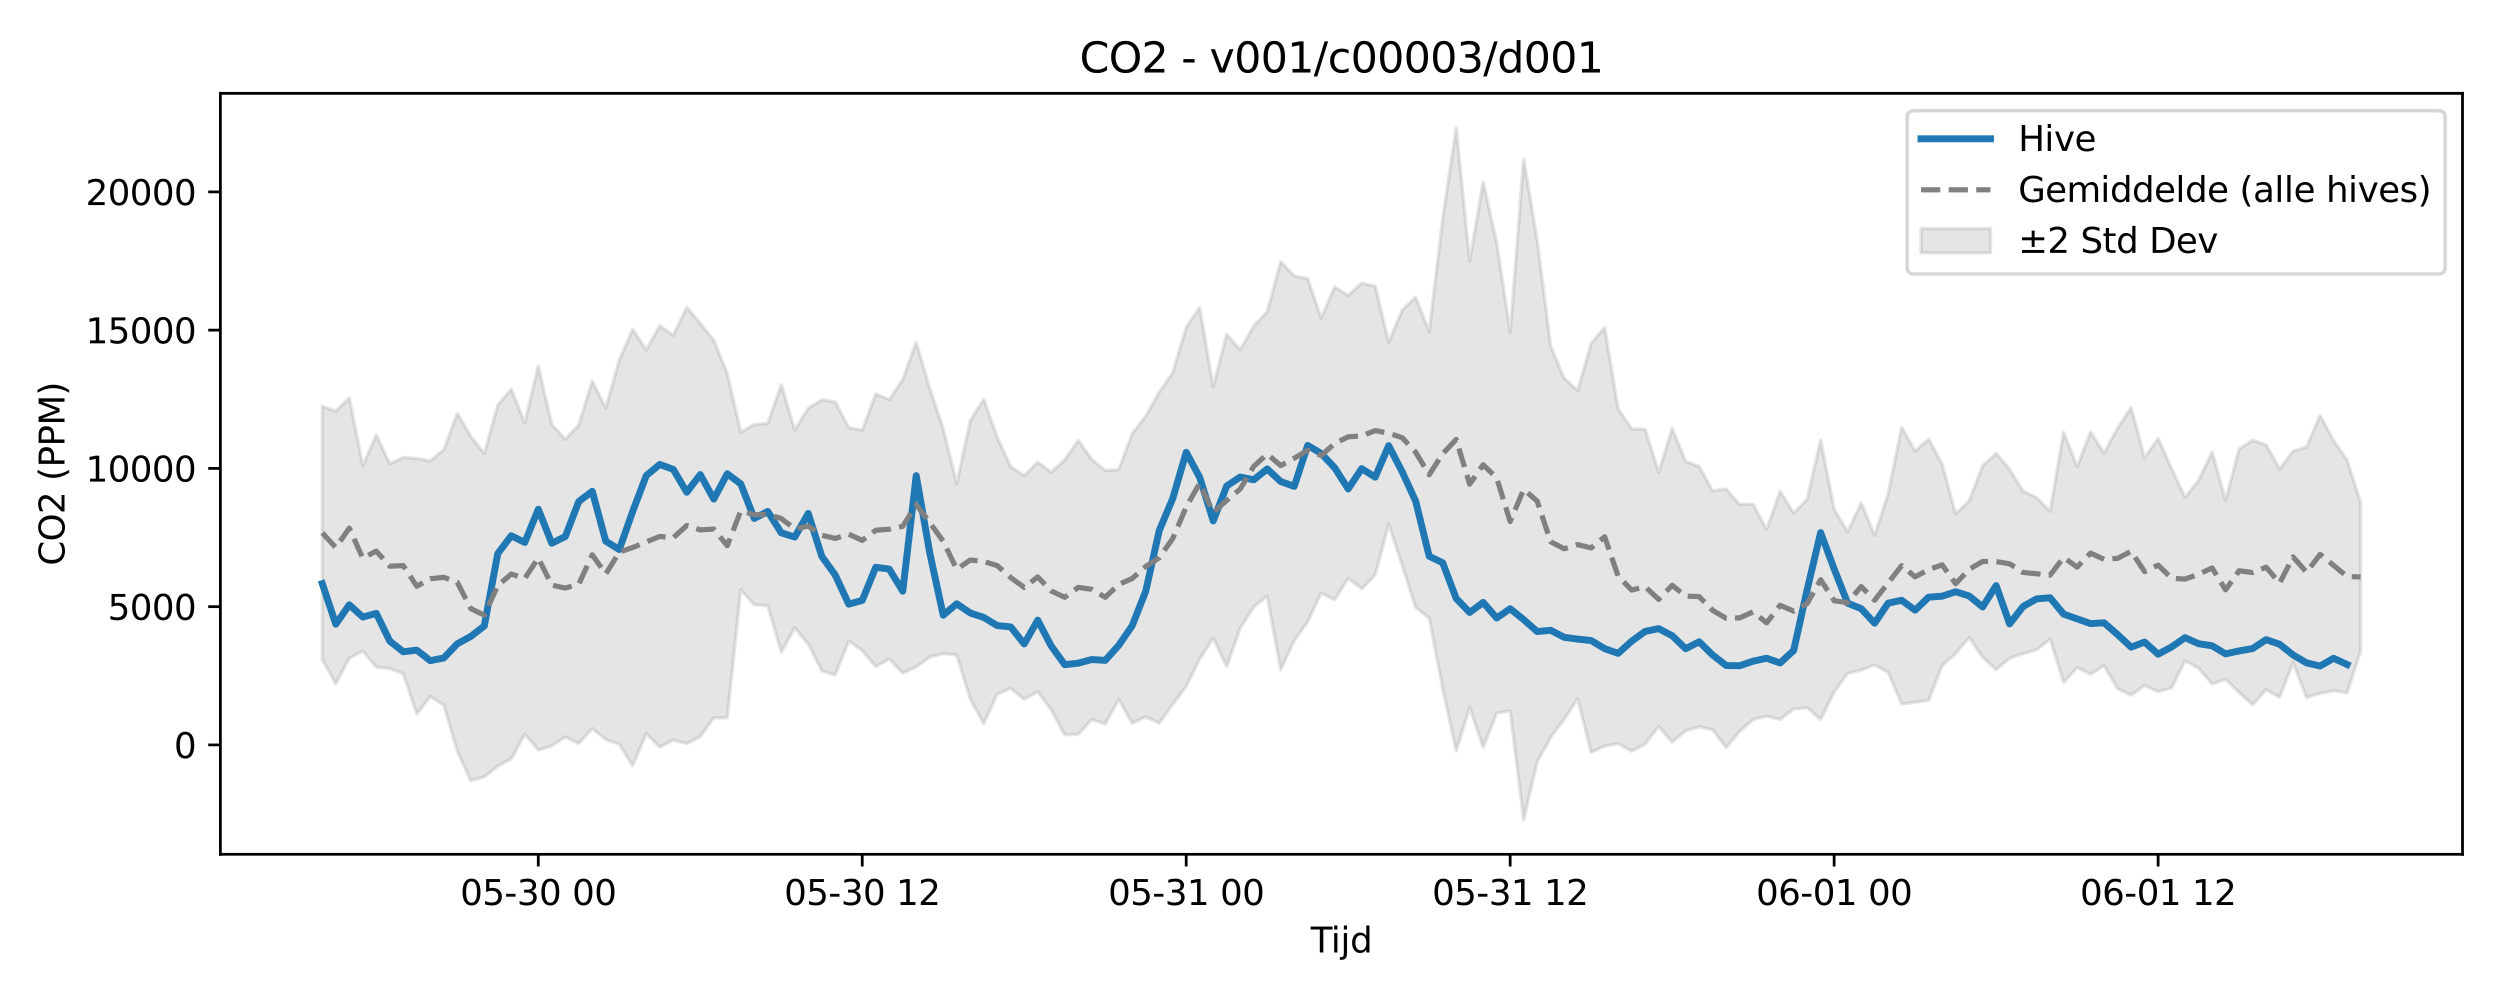 <?xml version="1.0" encoding="utf-8" standalone="no"?>
<!DOCTYPE svg PUBLIC "-//W3C//DTD SVG 1.1//EN"
  "http://www.w3.org/Graphics/SVG/1.1/DTD/svg11.dtd">
<svg xmlns:xlink="http://www.w3.org/1999/xlink" width="720pt" height="288pt" viewBox="0 0 720 288" xmlns="http://www.w3.org/2000/svg" version="1.1">
 <defs>
  <style type="text/css">*{stroke-linejoin: round; stroke-linecap: butt}</style>
 </defs>
 <g id="figure_1">
  <g id="patch_1">
   <path d="M 0 288 
L 720 288 
L 720 0 
L 0 0 
z
" style="fill: #ffffff"/>
  </g>
  <g id="axes_1">
   <g id="patch_2">
    <path d="M 63.47 246.04 
L 709.2 246.04 
L 709.2 26.88 
L 63.47 26.88 
z
" style="fill: #ffffff"/>
   </g>
   <g id="FillBetweenPolyCollection_1">
    <defs>
     <path id="m55200a1347" d="M 92.821 -170.972 
L 92.821 -98.071 
L 96.709 -91.073 
L 100.597 -98.425 
L 104.484 -100.494 
L 108.372 -95.855 
L 112.259 -95.465 
L 116.147 -93.954 
L 120.035 -82.367 
L 123.922 -87.41 
L 127.81 -84.939 
L 131.697 -71.693 
L 135.585 -63.141 
L 139.473 -64.275 
L 143.36 -67.36 
L 147.248 -69.436 
L 151.135 -76.611 
L 155.023 -71.987 
L 158.911 -73.183 
L 162.798 -75.78 
L 166.686 -73.886 
L 170.573 -78.175 
L 174.461 -75.025 
L 178.349 -73.644 
L 182.236 -67.498 
L 186.124 -76.706 
L 190.011 -72.837 
L 193.899 -74.846 
L 197.787 -73.859 
L 201.674 -75.872 
L 205.562 -81.246 
L 209.449 -81.267 
L 213.337 -118.189 
L 217.224 -113.771 
L 221.112 -113.6 
L 225 -100.159 
L 228.887 -107.176 
L 232.775 -102.512 
L 236.662 -94.858 
L 240.55 -93.627 
L 244.438 -103.417 
L 248.325 -100.609 
L 252.213 -96.029 
L 256.1 -98.224 
L 259.988 -94.155 
L 263.876 -95.912 
L 267.763 -98.771 
L 271.651 -99.751 
L 275.538 -99.376 
L 279.426 -86.657 
L 283.314 -79.624 
L 287.201 -88.085 
L 291.089 -89.747 
L 294.976 -86.605 
L 298.864 -88.816 
L 302.752 -83.571 
L 306.639 -76.383 
L 310.527 -76.519 
L 314.414 -80.82 
L 318.302 -79.477 
L 322.19 -86.599 
L 326.077 -79.742 
L 329.965 -81.551 
L 333.852 -79.695 
L 337.74 -85.127 
L 341.628 -90.304 
L 345.515 -98.219 
L 349.403 -104.205 
L 353.29 -96.044 
L 357.178 -107.08 
L 361.066 -113.195 
L 364.953 -116.335 
L 368.841 -95.151 
L 372.728 -103.497 
L 376.616 -108.905 
L 380.504 -117.235 
L 384.391 -115.233 
L 388.279 -121.488 
L 392.166 -118.427 
L 396.054 -122.42 
L 399.942 -137.067 
L 403.829 -125.183 
L 407.717 -113.085 
L 411.604 -110.001 
L 415.492 -89.713 
L 419.38 -71.7 
L 423.267 -84.316 
L 427.155 -72.768 
L 431.042 -82.601 
L 434.93 -83.304 
L 438.818 -51.922 
L 442.705 -68.562 
L 446.593 -75.65 
L 450.48 -80.87 
L 454.368 -86.763 
L 458.256 -71.301 
L 462.143 -73.111 
L 466.031 -73.869 
L 469.918 -71.629 
L 473.806 -73.724 
L 477.694 -78.782 
L 481.581 -74.279 
L 485.469 -77.502 
L 489.356 -78.667 
L 493.244 -77.838 
L 497.132 -72.668 
L 501.019 -77.336 
L 504.907 -80.811 
L 508.794 -81.745 
L 512.682 -80.799 
L 516.57 -83.781 
L 520.457 -84.152 
L 524.345 -80.753 
L 528.232 -88.667 
L 532.12 -94.09 
L 536.008 -94.985 
L 539.895 -96.492 
L 543.783 -94.39 
L 547.67 -85.267 
L 551.558 -85.727 
L 555.446 -86.34 
L 559.333 -96.282 
L 563.221 -99.778 
L 567.108 -104.398 
L 570.996 -98.752 
L 574.883 -95.131 
L 578.771 -98.405 
L 582.659 -99.74 
L 586.546 -100.87 
L 590.434 -103.971 
L 594.321 -91.457 
L 598.209 -95.737 
L 602.097 -93.824 
L 605.984 -96.32 
L 609.872 -89.676 
L 613.759 -87.791 
L 617.647 -90.602 
L 621.535 -88.768 
L 625.422 -89.904 
L 629.31 -97.682 
L 633.197 -95.595 
L 637.085 -91.046 
L 640.973 -92.357 
L 644.86 -88.549 
L 648.748 -85.011 
L 652.635 -89.403 
L 656.523 -87.203 
L 660.411 -97.173 
L 664.298 -87.071 
L 668.186 -88.318 
L 672.073 -89.09 
L 675.961 -88.459 
L 679.849 -100.453 
L 679.849 -143.225 
L 679.849 -143.225 
L 675.961 -155.512 
L 672.073 -161.163 
L 668.186 -168.36 
L 664.298 -159.303 
L 660.411 -158.035 
L 656.523 -152.917 
L 652.635 -159.908 
L 648.748 -161.177 
L 644.86 -158.709 
L 640.973 -143.911 
L 637.085 -157.805 
L 633.197 -149.636 
L 629.31 -144.768 
L 625.422 -153.038 
L 621.535 -161.717 
L 617.647 -156.164 
L 613.759 -170.634 
L 609.872 -164.734 
L 605.984 -157.496 
L 602.097 -163.586 
L 598.209 -153.614 
L 594.321 -163.489 
L 590.434 -140.756 
L 586.546 -144.681 
L 582.659 -146.538 
L 578.771 -152.852 
L 574.883 -157.408 
L 570.996 -153.861 
L 567.108 -143.687 
L 563.221 -140.007 
L 559.333 -154.355 
L 555.446 -161.549 
L 551.558 -158.014 
L 547.67 -164.933 
L 543.783 -145.781 
L 539.895 -133.8 
L 536.008 -143.188 
L 532.12 -134.823 
L 528.232 -141.303 
L 524.345 -161.325 
L 520.457 -144.22 
L 516.57 -140.188 
L 512.682 -146.579 
L 508.794 -135.495 
L 504.907 -142.749 
L 501.019 -142.751 
L 497.132 -147.178 
L 493.244 -146.598 
L 489.356 -153.692 
L 485.469 -155.138 
L 481.581 -164.575 
L 477.694 -151.958 
L 473.806 -164.339 
L 469.918 -164.493 
L 466.031 -170.208 
L 462.143 -193.689 
L 458.256 -189.083 
L 454.368 -175.531 
L 450.48 -179.03 
L 446.593 -188.304 
L 442.705 -218.811 
L 438.818 -242.199 
L 434.93 -192.287 
L 431.042 -218.107 
L 427.155 -235.524 
L 423.267 -212.795 
L 419.38 -251.158 
L 415.492 -224.921 
L 411.604 -192.546 
L 407.717 -202.408 
L 403.829 -198.702 
L 399.942 -189.408 
L 396.054 -205.574 
L 392.166 -206.46 
L 388.279 -202.915 
L 384.391 -205.356 
L 380.504 -196.381 
L 376.616 -207.728 
L 372.728 -208.551 
L 368.841 -212.655 
L 364.953 -198.155 
L 361.066 -194.141 
L 357.178 -187.254 
L 353.29 -191.743 
L 349.403 -176.579 
L 345.515 -199.451 
L 341.628 -193.696 
L 337.74 -180.675 
L 333.852 -175.017 
L 329.965 -168.133 
L 326.077 -163.066 
L 322.19 -152.728 
L 318.302 -152.481 
L 314.414 -155.745 
L 310.527 -161.154 
L 306.639 -155.549 
L 302.752 -152.002 
L 298.864 -154.885 
L 294.976 -151.012 
L 291.089 -153.552 
L 287.201 -162.116 
L 283.314 -172.989 
L 279.426 -166.77 
L 275.538 -148.71 
L 271.651 -164.48 
L 267.763 -176.213 
L 263.876 -189.406 
L 259.988 -178.653 
L 256.1 -172.926 
L 252.213 -174.547 
L 248.325 -164.127 
L 244.438 -164.88 
L 240.55 -172.238 
L 236.662 -172.831 
L 232.775 -170.418 
L 228.887 -164.184 
L 225 -177.209 
L 221.112 -166.044 
L 217.224 -165.766 
L 213.337 -163.523 
L 209.449 -180.419 
L 205.562 -190.023 
L 201.674 -194.892 
L 197.787 -199.475 
L 193.899 -191.406 
L 190.011 -194.183 
L 186.124 -187.211 
L 182.236 -193.154 
L 178.349 -184.334 
L 174.461 -170.399 
L 170.573 -178.251 
L 166.686 -165.634 
L 162.798 -161.48 
L 158.911 -165.787 
L 155.023 -182.633 
L 151.135 -166.181 
L 147.248 -175.899 
L 143.36 -171.351 
L 139.473 -157.384 
L 135.585 -162.318 
L 131.697 -168.92 
L 127.81 -158.513 
L 123.922 -155.232 
L 120.035 -155.971 
L 116.147 -156.246 
L 112.259 -154.419 
L 108.372 -162.709 
L 104.484 -153.933 
L 100.597 -173.377 
L 96.709 -169.549 
L 92.821 -170.972 
z
" style="stroke: #808080; stroke-opacity: 0.2"/>
    </defs>
    <g clip-path="url(#p425485fee0)">
     <use xlink:href="#m55200a1347" x="0" y="288" style="fill: #808080; fill-opacity: 0.2; stroke: #808080; stroke-opacity: 0.2"/>
    </g>
   </g>
   <g id="matplotlib.axis_1">
    <g id="xtick_1">
     <g id="line2d_1">
      <defs>
       <path id="m45bf98c469" d="M 0 0 
L 0 3.5 
" style="stroke: #000000; stroke-width: 0.8"/>
      </defs>
      <g>
       <use xlink:href="#m45bf98c469" x="155.023" y="246.04" style="stroke: #000000; stroke-width: 0.8"/>
      </g>
     </g>
     <g id="text_1">
      <!-- 05-30 00 -->
      <g transform="translate(132.542 260.638) scale(0.1 -0.1)">
       <defs>
        <path id="DejaVuSans-30" d="M 2034 4250 
Q 1547 4250 1301 3770 
Q 1056 3291 1056 2328 
Q 1056 1369 1301 889 
Q 1547 409 2034 409 
Q 2525 409 2770 889 
Q 3016 1369 3016 2328 
Q 3016 3291 2770 3770 
Q 2525 4250 2034 4250 
z
M 2034 4750 
Q 2819 4750 3233 4129 
Q 3647 3509 3647 2328 
Q 3647 1150 3233 529 
Q 2819 -91 2034 -91 
Q 1250 -91 836 529 
Q 422 1150 422 2328 
Q 422 3509 836 4129 
Q 1250 4750 2034 4750 
z
" transform="scale(0.016)"/>
        <path id="DejaVuSans-35" d="M 691 4666 
L 3169 4666 
L 3169 4134 
L 1269 4134 
L 1269 2991 
Q 1406 3038 1543 3061 
Q 1681 3084 1819 3084 
Q 2600 3084 3056 2656 
Q 3513 2228 3513 1497 
Q 3513 744 3044 326 
Q 2575 -91 1722 -91 
Q 1428 -91 1123 -41 
Q 819 9 494 109 
L 494 744 
Q 775 591 1075 516 
Q 1375 441 1709 441 
Q 2250 441 2565 725 
Q 2881 1009 2881 1497 
Q 2881 1984 2565 2268 
Q 2250 2553 1709 2553 
Q 1456 2553 1204 2497 
Q 953 2441 691 2322 
L 691 4666 
z
" transform="scale(0.016)"/>
        <path id="DejaVuSans-2d" d="M 313 2009 
L 1997 2009 
L 1997 1497 
L 313 1497 
L 313 2009 
z
" transform="scale(0.016)"/>
        <path id="DejaVuSans-33" d="M 2597 2516 
Q 3050 2419 3304 2112 
Q 3559 1806 3559 1356 
Q 3559 666 3084 287 
Q 2609 -91 1734 -91 
Q 1441 -91 1130 -33 
Q 819 25 488 141 
L 488 750 
Q 750 597 1062 519 
Q 1375 441 1716 441 
Q 2309 441 2620 675 
Q 2931 909 2931 1356 
Q 2931 1769 2642 2001 
Q 2353 2234 1838 2234 
L 1294 2234 
L 1294 2753 
L 1863 2753 
Q 2328 2753 2575 2939 
Q 2822 3125 2822 3475 
Q 2822 3834 2567 4026 
Q 2313 4219 1838 4219 
Q 1578 4219 1281 4162 
Q 984 4106 628 3988 
L 628 4550 
Q 988 4650 1302 4700 
Q 1616 4750 1894 4750 
Q 2613 4750 3031 4423 
Q 3450 4097 3450 3541 
Q 3450 3153 3228 2886 
Q 3006 2619 2597 2516 
z
" transform="scale(0.016)"/>
        <path id="DejaVuSans-20" transform="scale(0.016)"/>
       </defs>
       <use xlink:href="#DejaVuSans-30"/>
       <use xlink:href="#DejaVuSans-35" transform="translate(63.623 0)"/>
       <use xlink:href="#DejaVuSans-2d" transform="translate(127.246 0)"/>
       <use xlink:href="#DejaVuSans-33" transform="translate(163.33 0)"/>
       <use xlink:href="#DejaVuSans-30" transform="translate(226.953 0)"/>
       <use xlink:href="#DejaVuSans-20" transform="translate(290.576 0)"/>
       <use xlink:href="#DejaVuSans-30" transform="translate(322.363 0)"/>
       <use xlink:href="#DejaVuSans-30" transform="translate(385.986 0)"/>
      </g>
     </g>
    </g>
    <g id="xtick_2">
     <g id="line2d_2">
      <g>
       <use xlink:href="#m45bf98c469" x="248.325" y="246.04" style="stroke: #000000; stroke-width: 0.8"/>
      </g>
     </g>
     <g id="text_2">
      <!-- 05-30 12 -->
      <g transform="translate(225.845 260.638) scale(0.1 -0.1)">
       <defs>
        <path id="DejaVuSans-31" d="M 794 531 
L 1825 531 
L 1825 4091 
L 703 3866 
L 703 4441 
L 1819 4666 
L 2450 4666 
L 2450 531 
L 3481 531 
L 3481 0 
L 794 0 
L 794 531 
z
" transform="scale(0.016)"/>
        <path id="DejaVuSans-32" d="M 1228 531 
L 3431 531 
L 3431 0 
L 469 0 
L 469 531 
Q 828 903 1448 1529 
Q 2069 2156 2228 2338 
Q 2531 2678 2651 2914 
Q 2772 3150 2772 3378 
Q 2772 3750 2511 3984 
Q 2250 4219 1831 4219 
Q 1534 4219 1204 4116 
Q 875 4013 500 3803 
L 500 4441 
Q 881 4594 1212 4672 
Q 1544 4750 1819 4750 
Q 2544 4750 2975 4387 
Q 3406 4025 3406 3419 
Q 3406 3131 3298 2873 
Q 3191 2616 2906 2266 
Q 2828 2175 2409 1742 
Q 1991 1309 1228 531 
z
" transform="scale(0.016)"/>
       </defs>
       <use xlink:href="#DejaVuSans-30"/>
       <use xlink:href="#DejaVuSans-35" transform="translate(63.623 0)"/>
       <use xlink:href="#DejaVuSans-2d" transform="translate(127.246 0)"/>
       <use xlink:href="#DejaVuSans-33" transform="translate(163.33 0)"/>
       <use xlink:href="#DejaVuSans-30" transform="translate(226.953 0)"/>
       <use xlink:href="#DejaVuSans-20" transform="translate(290.576 0)"/>
       <use xlink:href="#DejaVuSans-31" transform="translate(322.363 0)"/>
       <use xlink:href="#DejaVuSans-32" transform="translate(385.986 0)"/>
      </g>
     </g>
    </g>
    <g id="xtick_3">
     <g id="line2d_3">
      <g>
       <use xlink:href="#m45bf98c469" x="341.628" y="246.04" style="stroke: #000000; stroke-width: 0.8"/>
      </g>
     </g>
     <g id="text_3">
      <!-- 05-31 00 -->
      <g transform="translate(319.147 260.638) scale(0.1 -0.1)">
       <use xlink:href="#DejaVuSans-30"/>
       <use xlink:href="#DejaVuSans-35" transform="translate(63.623 0)"/>
       <use xlink:href="#DejaVuSans-2d" transform="translate(127.246 0)"/>
       <use xlink:href="#DejaVuSans-33" transform="translate(163.33 0)"/>
       <use xlink:href="#DejaVuSans-31" transform="translate(226.953 0)"/>
       <use xlink:href="#DejaVuSans-20" transform="translate(290.576 0)"/>
       <use xlink:href="#DejaVuSans-30" transform="translate(322.363 0)"/>
       <use xlink:href="#DejaVuSans-30" transform="translate(385.986 0)"/>
      </g>
     </g>
    </g>
    <g id="xtick_4">
     <g id="line2d_4">
      <g>
       <use xlink:href="#m45bf98c469" x="434.93" y="246.04" style="stroke: #000000; stroke-width: 0.8"/>
      </g>
     </g>
     <g id="text_4">
      <!-- 05-31 12 -->
      <g transform="translate(412.45 260.638) scale(0.1 -0.1)">
       <use xlink:href="#DejaVuSans-30"/>
       <use xlink:href="#DejaVuSans-35" transform="translate(63.623 0)"/>
       <use xlink:href="#DejaVuSans-2d" transform="translate(127.246 0)"/>
       <use xlink:href="#DejaVuSans-33" transform="translate(163.33 0)"/>
       <use xlink:href="#DejaVuSans-31" transform="translate(226.953 0)"/>
       <use xlink:href="#DejaVuSans-20" transform="translate(290.576 0)"/>
       <use xlink:href="#DejaVuSans-31" transform="translate(322.363 0)"/>
       <use xlink:href="#DejaVuSans-32" transform="translate(385.986 0)"/>
      </g>
     </g>
    </g>
    <g id="xtick_5">
     <g id="line2d_5">
      <g>
       <use xlink:href="#m45bf98c469" x="528.232" y="246.04" style="stroke: #000000; stroke-width: 0.8"/>
      </g>
     </g>
     <g id="text_5">
      <!-- 06-01 00 -->
      <g transform="translate(505.752 260.638) scale(0.1 -0.1)">
       <defs>
        <path id="DejaVuSans-36" d="M 2113 2584 
Q 1688 2584 1439 2293 
Q 1191 2003 1191 1497 
Q 1191 994 1439 701 
Q 1688 409 2113 409 
Q 2538 409 2786 701 
Q 3034 994 3034 1497 
Q 3034 2003 2786 2293 
Q 2538 2584 2113 2584 
z
M 3366 4563 
L 3366 3988 
Q 3128 4100 2886 4159 
Q 2644 4219 2406 4219 
Q 1781 4219 1451 3797 
Q 1122 3375 1075 2522 
Q 1259 2794 1537 2939 
Q 1816 3084 2150 3084 
Q 2853 3084 3261 2657 
Q 3669 2231 3669 1497 
Q 3669 778 3244 343 
Q 2819 -91 2113 -91 
Q 1303 -91 875 529 
Q 447 1150 447 2328 
Q 447 3434 972 4092 
Q 1497 4750 2381 4750 
Q 2619 4750 2861 4703 
Q 3103 4656 3366 4563 
z
" transform="scale(0.016)"/>
       </defs>
       <use xlink:href="#DejaVuSans-30"/>
       <use xlink:href="#DejaVuSans-36" transform="translate(63.623 0)"/>
       <use xlink:href="#DejaVuSans-2d" transform="translate(127.246 0)"/>
       <use xlink:href="#DejaVuSans-30" transform="translate(163.33 0)"/>
       <use xlink:href="#DejaVuSans-31" transform="translate(226.953 0)"/>
       <use xlink:href="#DejaVuSans-20" transform="translate(290.576 0)"/>
       <use xlink:href="#DejaVuSans-30" transform="translate(322.363 0)"/>
       <use xlink:href="#DejaVuSans-30" transform="translate(385.986 0)"/>
      </g>
     </g>
    </g>
    <g id="xtick_6">
     <g id="line2d_6">
      <g>
       <use xlink:href="#m45bf98c469" x="621.535" y="246.04" style="stroke: #000000; stroke-width: 0.8"/>
      </g>
     </g>
     <g id="text_6">
      <!-- 06-01 12 -->
      <g transform="translate(599.054 260.638) scale(0.1 -0.1)">
       <use xlink:href="#DejaVuSans-30"/>
       <use xlink:href="#DejaVuSans-36" transform="translate(63.623 0)"/>
       <use xlink:href="#DejaVuSans-2d" transform="translate(127.246 0)"/>
       <use xlink:href="#DejaVuSans-30" transform="translate(163.33 0)"/>
       <use xlink:href="#DejaVuSans-31" transform="translate(226.953 0)"/>
       <use xlink:href="#DejaVuSans-20" transform="translate(290.576 0)"/>
       <use xlink:href="#DejaVuSans-31" transform="translate(322.363 0)"/>
       <use xlink:href="#DejaVuSans-32" transform="translate(385.986 0)"/>
      </g>
     </g>
    </g>
    <g id="text_7">
     <!-- Tijd -->
     <g transform="translate(377.485 274.317) scale(0.1 -0.1)">
      <defs>
       <path id="DejaVuSans-54" d="M -19 4666 
L 3928 4666 
L 3928 4134 
L 2272 4134 
L 2272 0 
L 1638 0 
L 1638 4134 
L -19 4134 
L -19 4666 
z
" transform="scale(0.016)"/>
       <path id="DejaVuSans-69" d="M 603 3500 
L 1178 3500 
L 1178 0 
L 603 0 
L 603 3500 
z
M 603 4863 
L 1178 4863 
L 1178 4134 
L 603 4134 
L 603 4863 
z
" transform="scale(0.016)"/>
       <path id="DejaVuSans-6a" d="M 603 3500 
L 1178 3500 
L 1178 -63 
Q 1178 -731 923 -1031 
Q 669 -1331 103 -1331 
L -116 -1331 
L -116 -844 
L 38 -844 
Q 366 -844 484 -692 
Q 603 -541 603 -63 
L 603 3500 
z
M 603 4863 
L 1178 4863 
L 1178 4134 
L 603 4134 
L 603 4863 
z
" transform="scale(0.016)"/>
       <path id="DejaVuSans-64" d="M 2906 2969 
L 2906 4863 
L 3481 4863 
L 3481 0 
L 2906 0 
L 2906 525 
Q 2725 213 2448 61 
Q 2172 -91 1784 -91 
Q 1150 -91 751 415 
Q 353 922 353 1747 
Q 353 2572 751 3078 
Q 1150 3584 1784 3584 
Q 2172 3584 2448 3432 
Q 2725 3281 2906 2969 
z
M 947 1747 
Q 947 1113 1208 752 
Q 1469 391 1925 391 
Q 2381 391 2643 752 
Q 2906 1113 2906 1747 
Q 2906 2381 2643 2742 
Q 2381 3103 1925 3103 
Q 1469 3103 1208 2742 
Q 947 2381 947 1747 
z
" transform="scale(0.016)"/>
      </defs>
      <use xlink:href="#DejaVuSans-54"/>
      <use xlink:href="#DejaVuSans-69" transform="translate(57.959 0)"/>
      <use xlink:href="#DejaVuSans-6a" transform="translate(85.742 0)"/>
      <use xlink:href="#DejaVuSans-64" transform="translate(113.525 0)"/>
     </g>
    </g>
   </g>
   <g id="matplotlib.axis_2">
    <g id="ytick_1">
     <g id="line2d_7">
      <defs>
       <path id="mad88cb68be" d="M 0 0 
L -3.5 0 
" style="stroke: #000000; stroke-width: 0.8"/>
      </defs>
      <g>
       <use xlink:href="#mad88cb68be" x="63.47" y="214.532" style="stroke: #000000; stroke-width: 0.8"/>
      </g>
     </g>
     <g id="text_8">
      <!-- 0 -->
      <g transform="translate(50.108 218.331) scale(0.1 -0.1)">
       <use xlink:href="#DejaVuSans-30"/>
      </g>
     </g>
    </g>
    <g id="ytick_2">
     <g id="line2d_8">
      <g>
       <use xlink:href="#mad88cb68be" x="63.47" y="174.716" style="stroke: #000000; stroke-width: 0.8"/>
      </g>
     </g>
     <g id="text_9">
      <!-- 5000 -->
      <g transform="translate(31.02 178.515) scale(0.1 -0.1)">
       <use xlink:href="#DejaVuSans-35"/>
       <use xlink:href="#DejaVuSans-30" transform="translate(63.623 0)"/>
       <use xlink:href="#DejaVuSans-30" transform="translate(127.246 0)"/>
       <use xlink:href="#DejaVuSans-30" transform="translate(190.869 0)"/>
      </g>
     </g>
    </g>
    <g id="ytick_3">
     <g id="line2d_9">
      <g>
       <use xlink:href="#mad88cb68be" x="63.47" y="134.9" style="stroke: #000000; stroke-width: 0.8"/>
      </g>
     </g>
     <g id="text_10">
      <!-- 10000 -->
      <g transform="translate(24.657 138.699) scale(0.1 -0.1)">
       <use xlink:href="#DejaVuSans-31"/>
       <use xlink:href="#DejaVuSans-30" transform="translate(63.623 0)"/>
       <use xlink:href="#DejaVuSans-30" transform="translate(127.246 0)"/>
       <use xlink:href="#DejaVuSans-30" transform="translate(190.869 0)"/>
       <use xlink:href="#DejaVuSans-30" transform="translate(254.492 0)"/>
      </g>
     </g>
    </g>
    <g id="ytick_4">
     <g id="line2d_10">
      <g>
       <use xlink:href="#mad88cb68be" x="63.47" y="95.084" style="stroke: #000000; stroke-width: 0.8"/>
      </g>
     </g>
     <g id="text_11">
      <!-- 15000 -->
      <g transform="translate(24.657 98.883) scale(0.1 -0.1)">
       <use xlink:href="#DejaVuSans-31"/>
       <use xlink:href="#DejaVuSans-35" transform="translate(63.623 0)"/>
       <use xlink:href="#DejaVuSans-30" transform="translate(127.246 0)"/>
       <use xlink:href="#DejaVuSans-30" transform="translate(190.869 0)"/>
       <use xlink:href="#DejaVuSans-30" transform="translate(254.492 0)"/>
      </g>
     </g>
    </g>
    <g id="ytick_5">
     <g id="line2d_11">
      <g>
       <use xlink:href="#mad88cb68be" x="63.47" y="55.268" style="stroke: #000000; stroke-width: 0.8"/>
      </g>
     </g>
     <g id="text_12">
      <!-- 20000 -->
      <g transform="translate(24.657 59.067) scale(0.1 -0.1)">
       <use xlink:href="#DejaVuSans-32"/>
       <use xlink:href="#DejaVuSans-30" transform="translate(63.623 0)"/>
       <use xlink:href="#DejaVuSans-30" transform="translate(127.246 0)"/>
       <use xlink:href="#DejaVuSans-30" transform="translate(190.869 0)"/>
       <use xlink:href="#DejaVuSans-30" transform="translate(254.492 0)"/>
      </g>
     </g>
    </g>
    <g id="text_13">
     <!-- CO2 (PPM) -->
     <g transform="translate(18.578 162.903) rotate(-90) scale(0.1 -0.1)">
      <defs>
       <path id="DejaVuSans-43" d="M 4122 4306 
L 4122 3641 
Q 3803 3938 3442 4084 
Q 3081 4231 2675 4231 
Q 1875 4231 1450 3742 
Q 1025 3253 1025 2328 
Q 1025 1406 1450 917 
Q 1875 428 2675 428 
Q 3081 428 3442 575 
Q 3803 722 4122 1019 
L 4122 359 
Q 3791 134 3420 21 
Q 3050 -91 2638 -91 
Q 1578 -91 968 557 
Q 359 1206 359 2328 
Q 359 3453 968 4101 
Q 1578 4750 2638 4750 
Q 3056 4750 3426 4639 
Q 3797 4528 4122 4306 
z
" transform="scale(0.016)"/>
       <path id="DejaVuSans-4f" d="M 2522 4238 
Q 1834 4238 1429 3725 
Q 1025 3213 1025 2328 
Q 1025 1447 1429 934 
Q 1834 422 2522 422 
Q 3209 422 3611 934 
Q 4013 1447 4013 2328 
Q 4013 3213 3611 3725 
Q 3209 4238 2522 4238 
z
M 2522 4750 
Q 3503 4750 4090 4092 
Q 4678 3434 4678 2328 
Q 4678 1225 4090 567 
Q 3503 -91 2522 -91 
Q 1538 -91 948 565 
Q 359 1222 359 2328 
Q 359 3434 948 4092 
Q 1538 4750 2522 4750 
z
" transform="scale(0.016)"/>
       <path id="DejaVuSans-28" d="M 1984 4856 
Q 1566 4138 1362 3434 
Q 1159 2731 1159 2009 
Q 1159 1288 1364 580 
Q 1569 -128 1984 -844 
L 1484 -844 
Q 1016 -109 783 600 
Q 550 1309 550 2009 
Q 550 2706 781 3412 
Q 1013 4119 1484 4856 
L 1984 4856 
z
" transform="scale(0.016)"/>
       <path id="DejaVuSans-50" d="M 1259 4147 
L 1259 2394 
L 2053 2394 
Q 2494 2394 2734 2622 
Q 2975 2850 2975 3272 
Q 2975 3691 2734 3919 
Q 2494 4147 2053 4147 
L 1259 4147 
z
M 628 4666 
L 2053 4666 
Q 2838 4666 3239 4311 
Q 3641 3956 3641 3272 
Q 3641 2581 3239 2228 
Q 2838 1875 2053 1875 
L 1259 1875 
L 1259 0 
L 628 0 
L 628 4666 
z
" transform="scale(0.016)"/>
       <path id="DejaVuSans-4d" d="M 628 4666 
L 1569 4666 
L 2759 1491 
L 3956 4666 
L 4897 4666 
L 4897 0 
L 4281 0 
L 4281 4097 
L 3078 897 
L 2444 897 
L 1241 4097 
L 1241 0 
L 628 0 
L 628 4666 
z
" transform="scale(0.016)"/>
       <path id="DejaVuSans-29" d="M 513 4856 
L 1013 4856 
Q 1481 4119 1714 3412 
Q 1947 2706 1947 2009 
Q 1947 1309 1714 600 
Q 1481 -109 1013 -844 
L 513 -844 
Q 928 -128 1133 580 
Q 1338 1288 1338 2009 
Q 1338 2731 1133 3434 
Q 928 4138 513 4856 
z
" transform="scale(0.016)"/>
      </defs>
      <use xlink:href="#DejaVuSans-43"/>
      <use xlink:href="#DejaVuSans-4f" transform="translate(69.824 0)"/>
      <use xlink:href="#DejaVuSans-32" transform="translate(148.535 0)"/>
      <use xlink:href="#DejaVuSans-20" transform="translate(212.158 0)"/>
      <use xlink:href="#DejaVuSans-28" transform="translate(243.945 0)"/>
      <use xlink:href="#DejaVuSans-50" transform="translate(282.959 0)"/>
      <use xlink:href="#DejaVuSans-50" transform="translate(343.262 0)"/>
      <use xlink:href="#DejaVuSans-4d" transform="translate(403.564 0)"/>
      <use xlink:href="#DejaVuSans-29" transform="translate(489.844 0)"/>
     </g>
    </g>
   </g>
   <g id="line2d_12">
    <path d="M 92.821 168.094 
L 96.709 179.762 
L 100.597 174.187 
L 104.484 177.702 
L 108.372 176.659 
L 112.259 184.643 
L 116.147 187.714 
L 120.035 187.244 
L 123.922 190.278 
L 127.81 189.49 
L 131.697 185.418 
L 135.585 183.295 
L 139.473 180.285 
L 143.36 159.434 
L 147.248 154.293 
L 151.135 156.225 
L 155.023 146.669 
L 158.911 156.459 
L 162.798 154.526 
L 166.686 144.44 
L 170.573 141.493 
L 174.461 155.851 
L 178.349 158.272 
L 182.236 147.224 
L 186.124 136.965 
L 190.011 133.75 
L 193.899 135.186 
L 197.787 141.769 
L 201.674 136.678 
L 205.562 143.726 
L 209.449 136.458 
L 213.337 139.367 
L 217.224 149.311 
L 221.112 147.304 
L 225 153.451 
L 228.887 154.672 
L 232.775 147.874 
L 236.662 160.215 
L 240.55 165.614 
L 244.438 173.994 
L 248.325 172.921 
L 252.213 163.363 
L 256.1 163.902 
L 259.988 170.254 
L 263.876 136.999 
L 267.763 159.203 
L 271.651 177.19 
L 275.538 173.888 
L 279.426 176.537 
L 283.314 177.832 
L 287.201 180.165 
L 291.089 180.553 
L 294.976 185.453 
L 298.864 178.612 
L 302.752 186.047 
L 306.639 191.42 
L 310.527 190.998 
L 314.414 189.944 
L 318.302 190.188 
L 322.19 185.861 
L 326.077 180.186 
L 329.965 170.291 
L 333.852 152.828 
L 337.74 143.59 
L 341.628 130.271 
L 345.515 137.475 
L 349.403 150.011 
L 353.29 139.97 
L 357.178 137.379 
L 361.066 138.191 
L 364.953 135.056 
L 368.841 138.68 
L 372.728 140.081 
L 376.616 128.274 
L 380.504 130.594 
L 384.391 134.725 
L 388.279 140.814 
L 392.166 134.971 
L 396.054 137.416 
L 399.942 128.349 
L 403.829 135.874 
L 407.717 144.363 
L 411.604 160.183 
L 415.492 162.089 
L 419.38 172.348 
L 423.267 176.375 
L 427.155 173.495 
L 431.042 177.991 
L 434.93 175.305 
L 438.818 178.45 
L 442.705 181.88 
L 446.593 181.524 
L 450.48 183.539 
L 454.368 184.067 
L 458.256 184.473 
L 462.143 186.817 
L 466.031 188.163 
L 469.918 184.648 
L 473.806 181.843 
L 477.694 181.044 
L 481.581 183.08 
L 485.469 186.828 
L 489.356 184.832 
L 493.244 188.641 
L 497.132 191.672 
L 501.019 191.736 
L 504.907 190.411 
L 508.794 189.579 
L 512.682 190.931 
L 516.57 187.34 
L 520.457 169.853 
L 524.345 153.393 
L 528.232 163.843 
L 532.12 173.72 
L 536.008 175.281 
L 539.895 179.475 
L 543.783 173.715 
L 547.67 172.879 
L 551.558 175.727 
L 555.446 171.979 
L 559.333 171.7 
L 563.221 170.424 
L 567.108 171.637 
L 570.996 174.803 
L 574.883 168.656 
L 578.771 179.679 
L 582.659 174.657 
L 586.546 172.475 
L 590.434 172.157 
L 594.321 176.871 
L 602.097 179.597 
L 605.984 179.372 
L 609.872 182.759 
L 613.759 186.374 
L 617.647 184.909 
L 621.535 188.404 
L 625.422 186.313 
L 629.31 183.642 
L 633.197 185.394 
L 637.085 185.992 
L 640.973 188.314 
L 644.86 187.47 
L 648.748 186.784 
L 652.635 184.221 
L 656.523 185.542 
L 660.411 188.633 
L 664.298 190.91 
L 668.186 191.818 
L 672.073 189.575 
L 675.961 191.375 
L 675.961 191.375 
" clip-path="url(#p425485fee0)" style="fill: none; stroke: #1f77b4; stroke-width: 2; stroke-linecap: square"/>
   </g>
   <g id="line2d_13">
    <path d="M 92.821 153.478 
L 96.709 157.689 
L 100.597 152.099 
L 104.484 160.786 
L 108.372 158.718 
L 112.259 163.058 
L 116.147 162.9 
L 120.035 168.831 
L 123.922 166.679 
L 127.81 166.274 
L 131.697 167.694 
L 135.585 175.27 
L 139.473 177.171 
L 143.36 168.645 
L 147.248 165.332 
L 151.135 166.604 
L 155.023 160.69 
L 158.911 168.515 
L 162.798 169.37 
L 166.686 168.24 
L 170.573 159.787 
L 174.461 165.288 
L 178.349 159.011 
L 182.236 157.674 
L 190.011 154.49 
L 193.899 154.874 
L 197.787 151.333 
L 201.674 152.618 
L 205.562 152.365 
L 209.449 157.157 
L 213.337 147.144 
L 217.224 148.232 
L 221.112 148.178 
L 225 149.316 
L 228.887 152.32 
L 232.775 151.535 
L 236.662 154.156 
L 240.55 155.068 
L 244.438 153.852 
L 248.325 155.632 
L 252.213 152.712 
L 256.1 152.425 
L 259.988 151.596 
L 263.876 145.341 
L 267.763 150.508 
L 271.651 155.884 
L 275.538 163.957 
L 279.426 161.287 
L 283.314 161.694 
L 287.201 162.899 
L 291.089 166.351 
L 294.976 169.192 
L 298.864 166.15 
L 302.752 170.213 
L 306.639 172.034 
L 310.527 169.163 
L 314.414 169.717 
L 318.302 172.021 
L 322.19 168.336 
L 326.077 166.596 
L 329.965 163.158 
L 333.852 160.644 
L 337.74 155.099 
L 341.628 146 
L 345.515 139.165 
L 349.403 147.608 
L 353.29 144.107 
L 357.178 140.833 
L 361.066 134.332 
L 364.953 130.755 
L 368.841 134.097 
L 372.728 131.976 
L 376.616 129.683 
L 380.504 131.192 
L 384.391 127.706 
L 388.279 125.799 
L 392.166 125.557 
L 396.054 124.003 
L 399.942 124.762 
L 403.829 126.058 
L 407.717 130.253 
L 411.604 136.726 
L 415.492 130.683 
L 419.38 126.571 
L 423.267 139.445 
L 427.155 133.854 
L 431.042 137.646 
L 434.93 150.205 
L 438.818 140.94 
L 442.705 144.313 
L 446.593 156.023 
L 450.48 158.05 
L 454.368 156.853 
L 458.256 157.808 
L 462.143 154.6 
L 466.031 165.962 
L 469.918 169.939 
L 473.806 168.968 
L 477.694 172.63 
L 481.581 168.573 
L 485.469 171.68 
L 489.356 171.82 
L 493.244 175.782 
L 497.132 178.077 
L 501.019 177.956 
L 504.907 176.22 
L 508.794 179.38 
L 512.682 174.311 
L 516.57 176.016 
L 520.457 173.814 
L 524.345 166.961 
L 528.232 173.015 
L 532.12 173.543 
L 536.008 168.914 
L 539.895 172.854 
L 547.67 162.9 
L 551.558 166.13 
L 555.446 164.055 
L 559.333 162.682 
L 563.221 168.107 
L 567.108 163.957 
L 570.996 161.693 
L 574.883 161.731 
L 578.771 162.371 
L 582.659 164.861 
L 590.434 165.636 
L 594.321 160.527 
L 598.209 163.325 
L 602.097 159.295 
L 605.984 161.092 
L 609.872 160.795 
L 613.759 158.787 
L 617.647 164.617 
L 621.535 162.757 
L 625.422 166.529 
L 629.31 166.775 
L 633.197 165.385 
L 637.085 163.575 
L 640.973 169.866 
L 644.86 164.371 
L 648.748 164.906 
L 652.635 163.344 
L 656.523 167.94 
L 660.411 160.396 
L 664.298 164.813 
L 668.186 159.661 
L 675.961 166.015 
L 679.849 166.161 
L 679.849 166.161 
" clip-path="url(#p425485fee0)" style="fill: none; stroke-dasharray: 5.55,2.4; stroke-dashoffset: 0; stroke: #808080; stroke-width: 1.5"/>
   </g>
   <g id="patch_3">
    <path d="M 63.47 246.04 
L 63.47 26.88 
" style="fill: none; stroke: #000000; stroke-width: 0.8; stroke-linejoin: miter; stroke-linecap: square"/>
   </g>
   <g id="patch_4">
    <path d="M 709.2 246.04 
L 709.2 26.88 
" style="fill: none; stroke: #000000; stroke-width: 0.8; stroke-linejoin: miter; stroke-linecap: square"/>
   </g>
   <g id="patch_5">
    <path d="M 63.47 246.04 
L 709.2 246.04 
" style="fill: none; stroke: #000000; stroke-width: 0.8; stroke-linejoin: miter; stroke-linecap: square"/>
   </g>
   <g id="patch_6">
    <path d="M 63.47 26.88 
L 709.2 26.88 
" style="fill: none; stroke: #000000; stroke-width: 0.8; stroke-linejoin: miter; stroke-linecap: square"/>
   </g>
   <g id="text_14">
    <!-- CO2 - v001/c00003/d001 -->
    <g transform="translate(310.932 20.88) scale(0.12 -0.12)">
     <defs>
      <path id="DejaVuSans-76" d="M 191 3500 
L 800 3500 
L 1894 563 
L 2988 3500 
L 3597 3500 
L 2284 0 
L 1503 0 
L 191 3500 
z
" transform="scale(0.016)"/>
      <path id="DejaVuSans-2f" d="M 1625 4666 
L 2156 4666 
L 531 -594 
L 0 -594 
L 1625 4666 
z
" transform="scale(0.016)"/>
      <path id="DejaVuSans-63" d="M 3122 3366 
L 3122 2828 
Q 2878 2963 2633 3030 
Q 2388 3097 2138 3097 
Q 1578 3097 1268 2742 
Q 959 2388 959 1747 
Q 959 1106 1268 751 
Q 1578 397 2138 397 
Q 2388 397 2633 464 
Q 2878 531 3122 666 
L 3122 134 
Q 2881 22 2623 -34 
Q 2366 -91 2075 -91 
Q 1284 -91 818 406 
Q 353 903 353 1747 
Q 353 2603 823 3093 
Q 1294 3584 2113 3584 
Q 2378 3584 2631 3529 
Q 2884 3475 3122 3366 
z
" transform="scale(0.016)"/>
     </defs>
     <use xlink:href="#DejaVuSans-43"/>
     <use xlink:href="#DejaVuSans-4f" transform="translate(69.824 0)"/>
     <use xlink:href="#DejaVuSans-32" transform="translate(148.535 0)"/>
     <use xlink:href="#DejaVuSans-20" transform="translate(212.158 0)"/>
     <use xlink:href="#DejaVuSans-2d" transform="translate(243.945 0)"/>
     <use xlink:href="#DejaVuSans-20" transform="translate(280.029 0)"/>
     <use xlink:href="#DejaVuSans-76" transform="translate(311.816 0)"/>
     <use xlink:href="#DejaVuSans-30" transform="translate(370.996 0)"/>
     <use xlink:href="#DejaVuSans-30" transform="translate(434.619 0)"/>
     <use xlink:href="#DejaVuSans-31" transform="translate(498.242 0)"/>
     <use xlink:href="#DejaVuSans-2f" transform="translate(561.865 0)"/>
     <use xlink:href="#DejaVuSans-63" transform="translate(595.557 0)"/>
     <use xlink:href="#DejaVuSans-30" transform="translate(650.537 0)"/>
     <use xlink:href="#DejaVuSans-30" transform="translate(714.16 0)"/>
     <use xlink:href="#DejaVuSans-30" transform="translate(777.783 0)"/>
     <use xlink:href="#DejaVuSans-30" transform="translate(841.406 0)"/>
     <use xlink:href="#DejaVuSans-33" transform="translate(905.029 0)"/>
     <use xlink:href="#DejaVuSans-2f" transform="translate(968.652 0)"/>
     <use xlink:href="#DejaVuSans-64" transform="translate(1002.344 0)"/>
     <use xlink:href="#DejaVuSans-30" transform="translate(1065.82 0)"/>
     <use xlink:href="#DejaVuSans-30" transform="translate(1129.443 0)"/>
     <use xlink:href="#DejaVuSans-31" transform="translate(1193.066 0)"/>
    </g>
   </g>
   <g id="legend_1">
    <g id="patch_7">
     <path d="M 551.256 78.914 
L 702.2 78.914 
Q 704.2 78.914 704.2 76.914 
L 704.2 33.88 
Q 704.2 31.88 702.2 31.88 
L 551.256 31.88 
Q 549.256 31.88 549.256 33.88 
L 549.256 76.914 
Q 549.256 78.914 551.256 78.914 
z
" style="fill: #ffffff; opacity: 0.8; stroke: #cccccc; stroke-linejoin: miter"/>
    </g>
    <g id="line2d_14">
     <path d="M 553.256 39.978 
L 563.256 39.978 
L 573.256 39.978 
" style="fill: none; stroke: #1f77b4; stroke-width: 2; stroke-linecap: square"/>
    </g>
    <g id="text_15">
     <!-- Hive -->
     <g transform="translate(581.256 43.478) scale(0.1 -0.1)">
      <defs>
       <path id="DejaVuSans-48" d="M 628 4666 
L 1259 4666 
L 1259 2753 
L 3553 2753 
L 3553 4666 
L 4184 4666 
L 4184 0 
L 3553 0 
L 3553 2222 
L 1259 2222 
L 1259 0 
L 628 0 
L 628 4666 
z
" transform="scale(0.016)"/>
       <path id="DejaVuSans-65" d="M 3597 1894 
L 3597 1613 
L 953 1613 
Q 991 1019 1311 708 
Q 1631 397 2203 397 
Q 2534 397 2845 478 
Q 3156 559 3463 722 
L 3463 178 
Q 3153 47 2828 -22 
Q 2503 -91 2169 -91 
Q 1331 -91 842 396 
Q 353 884 353 1716 
Q 353 2575 817 3079 
Q 1281 3584 2069 3584 
Q 2775 3584 3186 3129 
Q 3597 2675 3597 1894 
z
M 3022 2063 
Q 3016 2534 2758 2815 
Q 2500 3097 2075 3097 
Q 1594 3097 1305 2825 
Q 1016 2553 972 2059 
L 3022 2063 
z
" transform="scale(0.016)"/>
      </defs>
      <use xlink:href="#DejaVuSans-48"/>
      <use xlink:href="#DejaVuSans-69" transform="translate(75.195 0)"/>
      <use xlink:href="#DejaVuSans-76" transform="translate(102.979 0)"/>
      <use xlink:href="#DejaVuSans-65" transform="translate(162.158 0)"/>
     </g>
    </g>
    <g id="line2d_15">
     <path d="M 553.256 54.657 
L 563.256 54.657 
L 573.256 54.657 
" style="fill: none; stroke-dasharray: 5.55,2.4; stroke-dashoffset: 0; stroke: #808080; stroke-width: 1.5"/>
    </g>
    <g id="text_16">
     <!-- Gemiddelde (alle hives) -->
     <g transform="translate(581.256 58.157) scale(0.1 -0.1)">
      <defs>
       <path id="DejaVuSans-47" d="M 3809 666 
L 3809 1919 
L 2778 1919 
L 2778 2438 
L 4434 2438 
L 4434 434 
Q 4069 175 3628 42 
Q 3188 -91 2688 -91 
Q 1594 -91 976 548 
Q 359 1188 359 2328 
Q 359 3472 976 4111 
Q 1594 4750 2688 4750 
Q 3144 4750 3555 4637 
Q 3966 4525 4313 4306 
L 4313 3634 
Q 3963 3931 3569 4081 
Q 3175 4231 2741 4231 
Q 1884 4231 1454 3753 
Q 1025 3275 1025 2328 
Q 1025 1384 1454 906 
Q 1884 428 2741 428 
Q 3075 428 3337 486 
Q 3600 544 3809 666 
z
" transform="scale(0.016)"/>
       <path id="DejaVuSans-6d" d="M 3328 2828 
Q 3544 3216 3844 3400 
Q 4144 3584 4550 3584 
Q 5097 3584 5394 3201 
Q 5691 2819 5691 2113 
L 5691 0 
L 5113 0 
L 5113 2094 
Q 5113 2597 4934 2840 
Q 4756 3084 4391 3084 
Q 3944 3084 3684 2787 
Q 3425 2491 3425 1978 
L 3425 0 
L 2847 0 
L 2847 2094 
Q 2847 2600 2669 2842 
Q 2491 3084 2119 3084 
Q 1678 3084 1418 2786 
Q 1159 2488 1159 1978 
L 1159 0 
L 581 0 
L 581 3500 
L 1159 3500 
L 1159 2956 
Q 1356 3278 1631 3431 
Q 1906 3584 2284 3584 
Q 2666 3584 2933 3390 
Q 3200 3197 3328 2828 
z
" transform="scale(0.016)"/>
       <path id="DejaVuSans-6c" d="M 603 4863 
L 1178 4863 
L 1178 0 
L 603 0 
L 603 4863 
z
" transform="scale(0.016)"/>
       <path id="DejaVuSans-61" d="M 2194 1759 
Q 1497 1759 1228 1600 
Q 959 1441 959 1056 
Q 959 750 1161 570 
Q 1363 391 1709 391 
Q 2188 391 2477 730 
Q 2766 1069 2766 1631 
L 2766 1759 
L 2194 1759 
z
M 3341 1997 
L 3341 0 
L 2766 0 
L 2766 531 
Q 2569 213 2275 61 
Q 1981 -91 1556 -91 
Q 1019 -91 701 211 
Q 384 513 384 1019 
Q 384 1609 779 1909 
Q 1175 2209 1959 2209 
L 2766 2209 
L 2766 2266 
Q 2766 2663 2505 2880 
Q 2244 3097 1772 3097 
Q 1472 3097 1187 3025 
Q 903 2953 641 2809 
L 641 3341 
Q 956 3463 1253 3523 
Q 1550 3584 1831 3584 
Q 2591 3584 2966 3190 
Q 3341 2797 3341 1997 
z
" transform="scale(0.016)"/>
       <path id="DejaVuSans-68" d="M 3513 2113 
L 3513 0 
L 2938 0 
L 2938 2094 
Q 2938 2591 2744 2837 
Q 2550 3084 2163 3084 
Q 1697 3084 1428 2787 
Q 1159 2491 1159 1978 
L 1159 0 
L 581 0 
L 581 4863 
L 1159 4863 
L 1159 2956 
Q 1366 3272 1645 3428 
Q 1925 3584 2291 3584 
Q 2894 3584 3203 3211 
Q 3513 2838 3513 2113 
z
" transform="scale(0.016)"/>
       <path id="DejaVuSans-73" d="M 2834 3397 
L 2834 2853 
Q 2591 2978 2328 3040 
Q 2066 3103 1784 3103 
Q 1356 3103 1142 2972 
Q 928 2841 928 2578 
Q 928 2378 1081 2264 
Q 1234 2150 1697 2047 
L 1894 2003 
Q 2506 1872 2764 1633 
Q 3022 1394 3022 966 
Q 3022 478 2636 193 
Q 2250 -91 1575 -91 
Q 1294 -91 989 -36 
Q 684 19 347 128 
L 347 722 
Q 666 556 975 473 
Q 1284 391 1588 391 
Q 1994 391 2212 530 
Q 2431 669 2431 922 
Q 2431 1156 2273 1281 
Q 2116 1406 1581 1522 
L 1381 1569 
Q 847 1681 609 1914 
Q 372 2147 372 2553 
Q 372 3047 722 3315 
Q 1072 3584 1716 3584 
Q 2034 3584 2315 3537 
Q 2597 3491 2834 3397 
z
" transform="scale(0.016)"/>
      </defs>
      <use xlink:href="#DejaVuSans-47"/>
      <use xlink:href="#DejaVuSans-65" transform="translate(77.49 0)"/>
      <use xlink:href="#DejaVuSans-6d" transform="translate(139.014 0)"/>
      <use xlink:href="#DejaVuSans-69" transform="translate(236.426 0)"/>
      <use xlink:href="#DejaVuSans-64" transform="translate(264.209 0)"/>
      <use xlink:href="#DejaVuSans-64" transform="translate(327.686 0)"/>
      <use xlink:href="#DejaVuSans-65" transform="translate(391.162 0)"/>
      <use xlink:href="#DejaVuSans-6c" transform="translate(452.686 0)"/>
      <use xlink:href="#DejaVuSans-64" transform="translate(480.469 0)"/>
      <use xlink:href="#DejaVuSans-65" transform="translate(543.945 0)"/>
      <use xlink:href="#DejaVuSans-20" transform="translate(605.469 0)"/>
      <use xlink:href="#DejaVuSans-28" transform="translate(637.256 0)"/>
      <use xlink:href="#DejaVuSans-61" transform="translate(676.27 0)"/>
      <use xlink:href="#DejaVuSans-6c" transform="translate(737.549 0)"/>
      <use xlink:href="#DejaVuSans-6c" transform="translate(765.332 0)"/>
      <use xlink:href="#DejaVuSans-65" transform="translate(793.115 0)"/>
      <use xlink:href="#DejaVuSans-20" transform="translate(854.639 0)"/>
      <use xlink:href="#DejaVuSans-68" transform="translate(886.426 0)"/>
      <use xlink:href="#DejaVuSans-69" transform="translate(949.805 0)"/>
      <use xlink:href="#DejaVuSans-76" transform="translate(977.588 0)"/>
      <use xlink:href="#DejaVuSans-65" transform="translate(1036.768 0)"/>
      <use xlink:href="#DejaVuSans-73" transform="translate(1098.291 0)"/>
      <use xlink:href="#DejaVuSans-29" transform="translate(1150.391 0)"/>
     </g>
    </g>
    <g id="patch_8">
     <path d="M 553.256 72.835 
L 573.256 72.835 
L 573.256 65.835 
L 553.256 65.835 
z
" style="fill: #808080; fill-opacity: 0.2; stroke: #808080; stroke-opacity: 0.2; stroke-linejoin: miter"/>
    </g>
    <g id="text_17">
     <!-- ±2 Std Dev -->
     <g transform="translate(581.256 72.835) scale(0.1 -0.1)">
      <defs>
       <path id="DejaVuSans-b1" d="M 2944 4013 
L 2944 2803 
L 4684 2803 
L 4684 2272 
L 2944 2272 
L 2944 1063 
L 2419 1063 
L 2419 2272 
L 678 2272 
L 678 2803 
L 2419 2803 
L 2419 4013 
L 2944 4013 
z
M 678 531 
L 4684 531 
L 4684 0 
L 678 0 
L 678 531 
z
" transform="scale(0.016)"/>
       <path id="DejaVuSans-53" d="M 3425 4513 
L 3425 3897 
Q 3066 4069 2747 4153 
Q 2428 4238 2131 4238 
Q 1616 4238 1336 4038 
Q 1056 3838 1056 3469 
Q 1056 3159 1242 3001 
Q 1428 2844 1947 2747 
L 2328 2669 
Q 3034 2534 3370 2195 
Q 3706 1856 3706 1288 
Q 3706 609 3251 259 
Q 2797 -91 1919 -91 
Q 1588 -91 1214 -16 
Q 841 59 441 206 
L 441 856 
Q 825 641 1194 531 
Q 1563 422 1919 422 
Q 2459 422 2753 634 
Q 3047 847 3047 1241 
Q 3047 1584 2836 1778 
Q 2625 1972 2144 2069 
L 1759 2144 
Q 1053 2284 737 2584 
Q 422 2884 422 3419 
Q 422 4038 858 4394 
Q 1294 4750 2059 4750 
Q 2388 4750 2728 4690 
Q 3069 4631 3425 4513 
z
" transform="scale(0.016)"/>
       <path id="DejaVuSans-74" d="M 1172 4494 
L 1172 3500 
L 2356 3500 
L 2356 3053 
L 1172 3053 
L 1172 1153 
Q 1172 725 1289 603 
Q 1406 481 1766 481 
L 2356 481 
L 2356 0 
L 1766 0 
Q 1100 0 847 248 
Q 594 497 594 1153 
L 594 3053 
L 172 3053 
L 172 3500 
L 594 3500 
L 594 4494 
L 1172 4494 
z
" transform="scale(0.016)"/>
       <path id="DejaVuSans-44" d="M 1259 4147 
L 1259 519 
L 2022 519 
Q 2988 519 3436 956 
Q 3884 1394 3884 2338 
Q 3884 3275 3436 3711 
Q 2988 4147 2022 4147 
L 1259 4147 
z
M 628 4666 
L 1925 4666 
Q 3281 4666 3915 4102 
Q 4550 3538 4550 2338 
Q 4550 1131 3912 565 
Q 3275 0 1925 0 
L 628 0 
L 628 4666 
z
" transform="scale(0.016)"/>
      </defs>
      <use xlink:href="#DejaVuSans-b1"/>
      <use xlink:href="#DejaVuSans-32" transform="translate(83.789 0)"/>
      <use xlink:href="#DejaVuSans-20" transform="translate(147.412 0)"/>
      <use xlink:href="#DejaVuSans-53" transform="translate(179.199 0)"/>
      <use xlink:href="#DejaVuSans-74" transform="translate(242.676 0)"/>
      <use xlink:href="#DejaVuSans-64" transform="translate(281.885 0)"/>
      <use xlink:href="#DejaVuSans-20" transform="translate(345.361 0)"/>
      <use xlink:href="#DejaVuSans-44" transform="translate(377.148 0)"/>
      <use xlink:href="#DejaVuSans-65" transform="translate(454.15 0)"/>
      <use xlink:href="#DejaVuSans-76" transform="translate(515.674 0)"/>
     </g>
    </g>
   </g>
  </g>
 </g>
 <defs>
  <clipPath id="p425485fee0">
   <rect x="63.47" y="26.88" width="645.73" height="219.16"/>
  </clipPath>
 </defs>
</svg>
